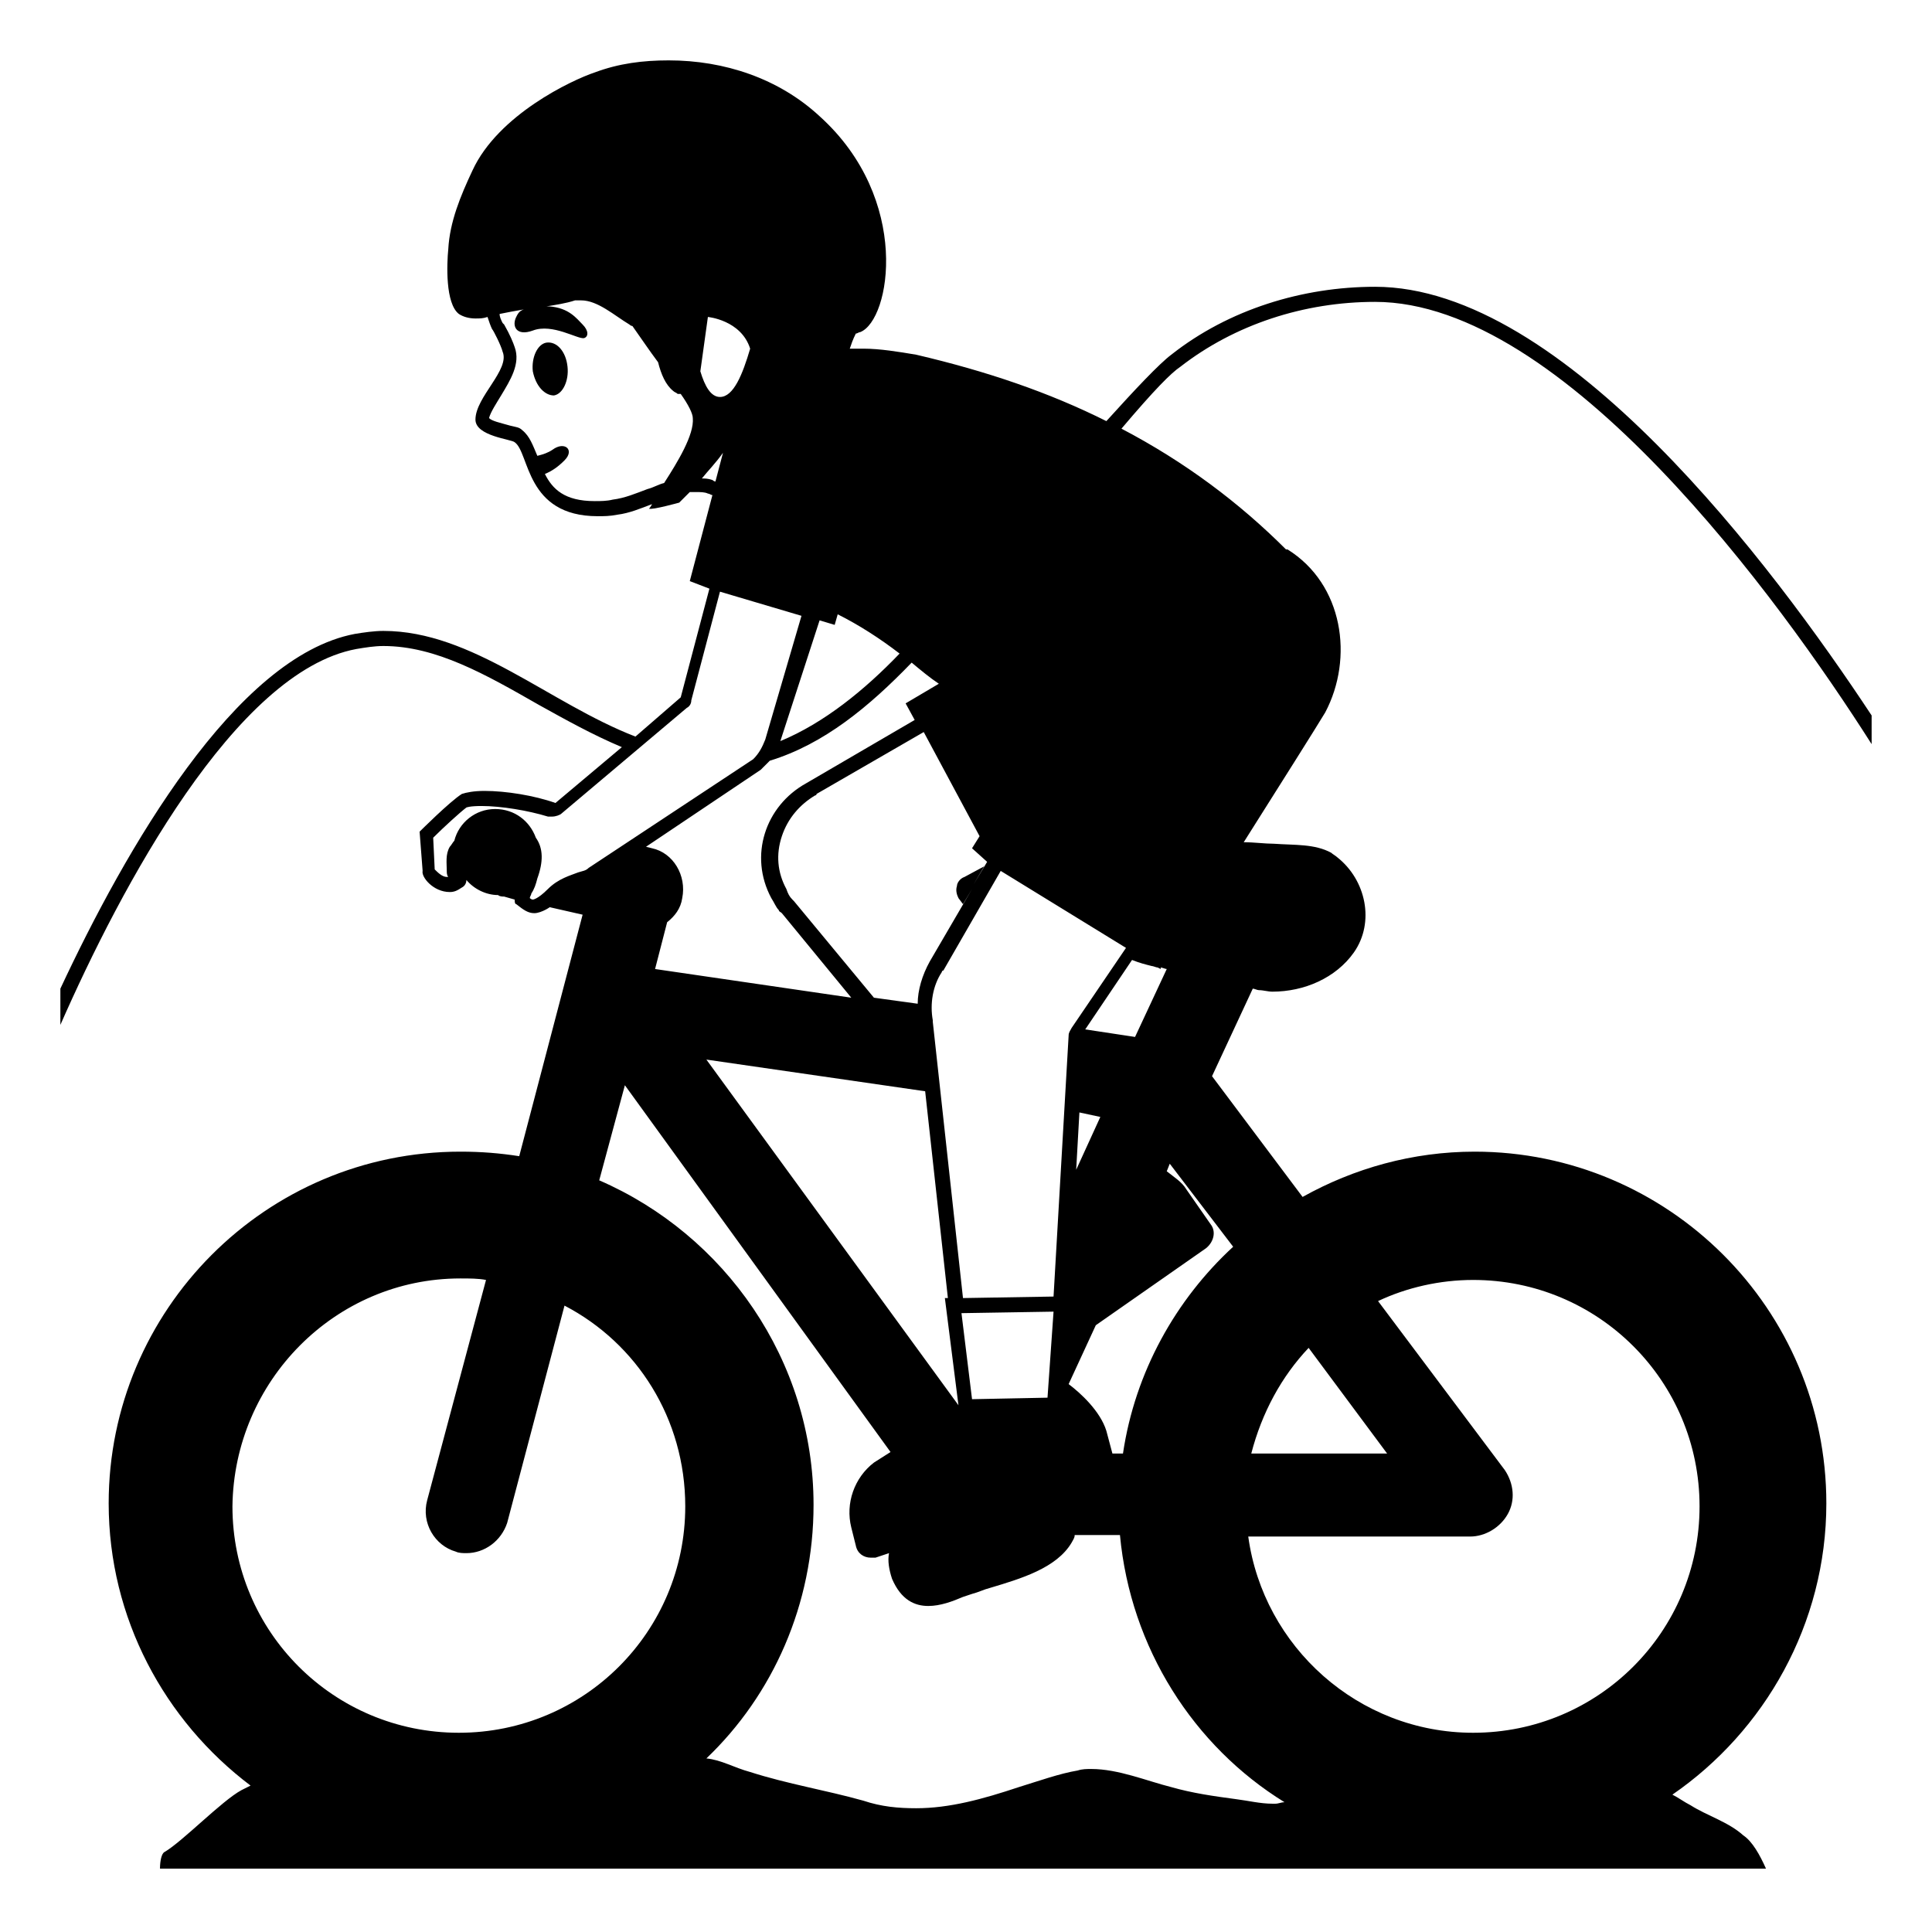 <svg width="128" height="128" xmlns="http://www.w3.org/2000/svg">
  <g>
    <path d="M36.2,22.7c-0.6,0.1-1,1-0.9,1.9c0.2,1,0.8,1.6,1.4,1.6c0.6-0.1,1-1,0.9-1.9C37.5,23.3,36.9,22.6,36.2,22.7z"/>
    <path d="M78.2,24.3c3.6-2.8,8.2-4.3,12.9-4.3c12.5,0,26.8,19.7,32.9,29.3v-1.9c-6.6-10-20.4-28.4-32.9-28.4 c-4.8,0-9.7,1.5-13.5,4.5c-0.8,0.6-2.4,2.3-4.3,4.4c-3.8-1.9-7.9-3.3-12.6-4.4c-1.2-0.2-2.4-0.4-3.5-0.4c-0.3,0-0.6,0-0.9,0 c0.1-0.3,0.2-0.6,0.4-1c0.1,0,0.2-0.1,0.3-0.1c2-0.8,3.4-8.8-2.7-14.3C51.6,5.2,48,4,44.3,4c-1.7,0-3.3,0.2-4.9,0.8 c-1.5,0.5-6.4,2.8-8.1,6.5c-0.8,1.7-1.5,3.4-1.6,5.2c-0.1,1-0.2,3.6,0.7,4.3c0.3,0.2,0.7,0.3,1.1,0.3c0.3,0,0.5,0,0.8-0.1 c0.1,0.3,0.2,0.6,0.3,0.8c0.1,0.1,0.6,1.1,0.7,1.5c0.5,1.2-1.8,3-1.8,4.5c0,1.1,2.4,1.3,2.6,1.5c1,0.7,0.7,4.9,5.5,4.9 c0.4,0,0.8,0,1.3-0.1c0.8-0.1,1.5-0.4,2.3-0.7c-0.1,0.2-0.2,0.3-0.2,0.3c0.2,0.1,2-0.4,2-0.4s0.3-0.3,0.7-0.7c0.1,0,0.2,0,0.4,0 c0.3,0,0.6,0,0.8,0.1c0.1,0,0.2,0.1,0.3,0.1l-1.5,5.7L47,39l-1.9,7.2l-3,2.6c-5.7-2.2-10.8-7-16.7-7c-0.6,0-1.3,0.1-1.9,0.2 C15.6,43.5,8.3,56.3,4,65.5v2.4C8,58.8,15.6,44.5,23.6,43c0.6-0.1,1.2-0.2,1.8-0.2c3.5,0,6.8,1.9,10.3,3.9c1.8,1,3.6,2,5.5,2.8 l-4.4,3.7c-1.4-0.5-3.3-0.8-4.7-0.8c-0.7,0-1.2,0.1-1.5,0.2c-0.8,0.5-2.8,2.5-2.8,2.5l0.2,2.6c-0.1,0.4,0.7,1.4,1.8,1.4 c0.3,0,0.5-0.1,0.8-0.3c0.2-0.1,0.3-0.3,0.3-0.5c0.5,0.6,1.3,1,2.1,1c0.1,0.1,0.3,0.1,0.4,0.1l0.7,0.2c0,0.1,0,0.3,0.1,0.3 c0.5,0.4,0.8,0.6,1.2,0.6c0.5,0,1.2-0.5,1-0.4l2.2,0.5l-4.2,16c-1.3-0.2-2.5-0.3-3.9-0.3c-12.9,0-23.3,10.5-23.3,23.3 c0,7.6,3.7,14.4,9.4,18.7c-0.2,0.1-0.4,0.2-0.6,0.3c-1.3,0.7-3.9,3.4-5.1,4.1c-0.2,0.1-0.3,0.6-0.3,1.1H117 c-0.4-0.9-0.9-1.8-1.5-2.2c-1-0.9-2.4-1.3-3.5-2c-0.4-0.2-0.8-0.5-1.2-0.7c6.1-4.2,10.2-11.3,10.2-19.3c0-12.9-10.5-23.3-23.3-23.3 c-4.1,0-8,1.1-11.4,3l-6-8l2.7-5.8c0.1,0,0.3,0.1,0.4,0.1c0.3,0,0.6,0.1,0.9,0.1c2.1,0,4.2-0.9,5.4-2.6c1.4-2,0.8-4.8-1.1-6.3 c-0.1-0.1-0.3-0.2-0.4-0.3c-1.1-0.6-2.4-0.5-3.8-0.6c-0.6,0-1.3-0.1-2-0.1c2.4-3.8,4.8-7.6,5.4-8.6c1.9-3.6,1.2-8.5-2.5-10.8 c0,0,0,0-0.1,0c-3.1-3.1-6.7-5.8-10.9-8C76.5,25.8,77.6,24.7,78.2,24.3z M44,32c-0.4,0.1-0.7,0.3-1.1,0.4c-0.8,0.3-1.5,0.6-2.3,0.7 c-0.4,0.1-0.8,0.1-1.2,0.1c-2,0-2.8-0.8-3.3-1.8c0.5-0.2,0.9-0.5,1.3-0.9c0.7-0.7,0-1.3-0.8-0.7c-0.3,0.2-0.6,0.3-1,0.4l0,0 c-0.3-0.7-0.5-1.3-1-1.7c-0.2-0.2-0.4-0.2-0.8-0.3c-0.7-0.2-1.2-0.3-1.4-0.5c0.1-0.4,0.5-1,0.8-1.5c0.6-1,1.3-2.1,0.9-3.2 c-0.1-0.3-0.3-0.8-0.7-1.5l-0.1-0.1c-0.1-0.2-0.2-0.4-0.2-0.6c0.5-0.1,1-0.2,1.6-0.3c-0.3,0.1-0.4,0.3-0.5,0.5 c-0.3,0.6,0,1.3,1.1,0.9c1.3-0.5,3,0.6,3.4,0.5c0.3-0.1,0.3-0.5-0.1-0.9c-0.4-0.4-0.9-1.1-2.2-1.2c-0.1,0-0.2,0-0.2,0 c0.6-0.1,1.3-0.2,1.9-0.4c0.1,0,0.2,0,0.4,0c1.1,0,2.2,1,3.2,1.6c0.1,0.1,0.2,0.1,0.2,0.1c0.5,0.7,1.1,1.6,1.7,2.4 c0.2,0.8,0.5,1.5,1,1.9l0,0c0.1,0.1,0.2,0.1,0.3,0.2H45h0.1c0.5,0.7,0.8,1.3,0.8,1.6C46,28.8,44.9,30.6,44,32z M62.2,45.3L60,46.6 l0.6,1.1l-7.2,4.2l0,0c-2.7,1.5-3.8,4.8-2.3,7.6c0.2,0.3,0.3,0.6,0.5,0.8l0,0c0,0.1,0.1,0.1,0.2,0.2l4.6,5.6l-13-1.9l0.8-3.1 c0.5-0.4,0.9-0.9,1-1.6c0.3-1.5-0.6-3-2-3.3l-0.4-0.1l7.6-5.1c0.2-0.2,0.4-0.4,0.6-0.6c3.6-1.1,6.6-3.6,9.4-6.5 C61,44.4,61.6,44.9,62.2,45.3z M65.4,57.1l-0.9,1.5l0.7-1.2l-1.3,0.7c-0.3,0.1-0.5,0.4-0.5,0.6c-0.1,0.3,0,0.6,0.1,0.8l0.3,0.4 l0.6-1l0,0l0,0l-2.8,4.8l0,0c-0.5,0.9-0.8,1.9-0.8,2.8l0,0l-2.9-0.4l-5.3-6.4l-0.1-0.1l0,0c-0.2-0.2-0.3-0.4-0.4-0.7 c-0.6-1.1-0.7-2.3-0.3-3.5s1.2-2.1,2.2-2.7c0,0,0.1,0,0.1-0.1l7.1-4.1l3.7,6.9l-0.5,0.8L65.4,57.1z M63.5,93.1L46.8,70.2l14.5,2.1 l-0.5-4.5l2,18.2h-0.2L63.5,93.1z M55.3,41.4l0.2-0.7c1.4,0.7,2.8,1.6,4.1,2.6c-2.3,2.4-5,4.6-7.9,5.8l2.6-8L55.3,41.4z M46.9,21 c0,0,2.2,0.2,2.8,2.1c-0.5,1.7-1.1,3.2-2,3.2c-0.6,0-1-0.7-1.3-1.7L46.9,21z M46.5,31.7c0.4-0.5,0.9-1,1.4-1.7l-0.5,1.9 c-0.1,0-0.2-0.1-0.2-0.1C46.9,31.7,46.7,31.7,46.5,31.7z M38.3,57.8c-0.5,0.2-1.3,0.4-2,1.1c-0.7,0.7-1,0.7-1,0.7s-0.1,0-0.2-0.1 c0-0.1,0.1-0.2,0.1-0.3c0.2-0.3,0.3-0.6,0.4-1c0.4-1.1,0.4-2-0.1-2.7c-0.4-1.1-1.4-1.9-2.7-1.9s-2.4,0.9-2.7,2.1 c-0.1,0.1-0.2,0.3-0.3,0.4c-0.3,0.5-0.2,1.1-0.2,1.6c0,0.1,0,0.3,0.1,0.4c-0.1,0-0.1,0-0.1,0c-0.3,0-0.6-0.3-0.8-0.5l0,0l-0.1-2.1 c0.7-0.7,1.8-1.7,2.2-2c0,0,0.2-0.1,1-0.1c1.3,0,3.1,0.3,4.4,0.7c0.1,0,0.2,0,0.3,0c0.2,0,0.5-0.1,0.6-0.2l8.3-7 c0.2-0.1,0.3-0.3,0.3-0.5l1.9-7.2l5.4,1.6L50.7,49c-0.2,0.5-0.4,0.9-0.8,1.3L39,57.5C38.8,57.7,38.6,57.7,38.3,57.8z M30.5,84.7 c0.6,0,1.2,0,1.7,0.1l-3.9,14.6c-0.4,1.5,0.5,3,1.9,3.4c0.2,0.1,0.5,0.1,0.7,0.1c1.2,0,2.3-0.8,2.7-2l3.8-14.4 c4.8,2.5,8,7.5,8,13.3c0,8.3-6.7,15-15,15s-15-6.7-15-15C15.5,91.5,22.2,84.7,30.5,84.7z M86.7,89.3l5.2,7h-9 C83.6,93.6,84.9,91.2,86.7,89.3z M97.4,101.8L97.4,101.8c1,0,2-0.6,2.5-1.5s0.4-2-0.2-2.9l-8.4-11.2c1.9-0.9,4.1-1.4,6.3-1.4 c8.3,0,15,6.7,15,15s-6.7,15-15,15c-7.6,0-13.9-5.7-14.9-13H97.4z M85.1,119.4c-0.2,0-0.4,0.1-0.6,0.1c-0.1,0-0.1,0-0.2,0 c-0.8,0-1.6-0.2-2.4-0.3c-1.5-0.2-2.9-0.4-4.3-0.8c-1.6-0.4-3.5-1.2-5.3-1.2c-0.3,0-0.6,0-0.9,0.1c-1.2,0.2-2.6,0.7-3.9,1.1 c-2.4,0.8-4.6,1.4-6.8,1.4c-1.2,0-2.3-0.1-3.5-0.5c-2.5-0.7-5-1.1-7.5-1.9c-1.1-0.3-1.9-0.8-2.9-0.9c4.4-4.2,7.1-10.2,7.1-16.8 c0-9.6-5.9-17.9-14.2-21.5l1.7-6.3L59,96.2l-1.1,0.7c-1.3,1-1.9,2.7-1.5,4.3l0.3,1.2c0.1,0.5,0.5,0.8,1,0.8c0.1,0,0.2,0,0.3,0 l0.9-0.3c-0.1,0.5,0,1.1,0.2,1.7c0.6,1.4,1.5,1.8,2.4,1.8c0.8,0,1.6-0.3,2.3-0.6l0.6-0.2c0.4-0.1,0.8-0.3,1.2-0.4 c2-0.6,4.4-1.3,5.4-3c0.1-0.2,0.2-0.3,0.2-0.5h3C74.9,109.2,79.1,115.7,85.1,119.4z M63.7,87l6.1-0.1l-0.4,5.7l-5,0.1L63.7,87z M81.7,82.6c-3.8,3.5-6.5,8.3-7.3,13.7h-0.7l-0.4-1.5c-0.4-1.3-1.7-2.5-2.5-3.1l1.8-3.9l7.3-5.1c0.5-0.4,0.7-1.1,0.3-1.6l-1.6-2.3 c-0.3-0.5-0.8-0.8-1.3-1.2l0.2-0.5L81.7,82.6z M72.9,74l-1.6,3.5l0.5-8.9l-0.3,5.1L72.9,74z M76.3,64c0.1,0,0.3,0.1,0.4,0.1 l0.2,0.1c0,0,0,0,0-0.1c0.1,0,0.3,0.1,0.4,0.1l-2.1,4.5l-3.3-0.5l3.1-4.6C75.5,63.8,75.9,63.9,76.3,64z M71,68.1 c-0.1,0.2-0.2,0.3-0.2,0.5l-1,17.3l-6,0.1l-2-18.3c0,0,0,0,0-0.1c-0.2-1.1,0-2.3,0.6-3.2c0,0,0-0.1,0.1-0.1l3.8-6.6l8.3,5.1 L71,68.1z"/>
  </g>
</svg>
